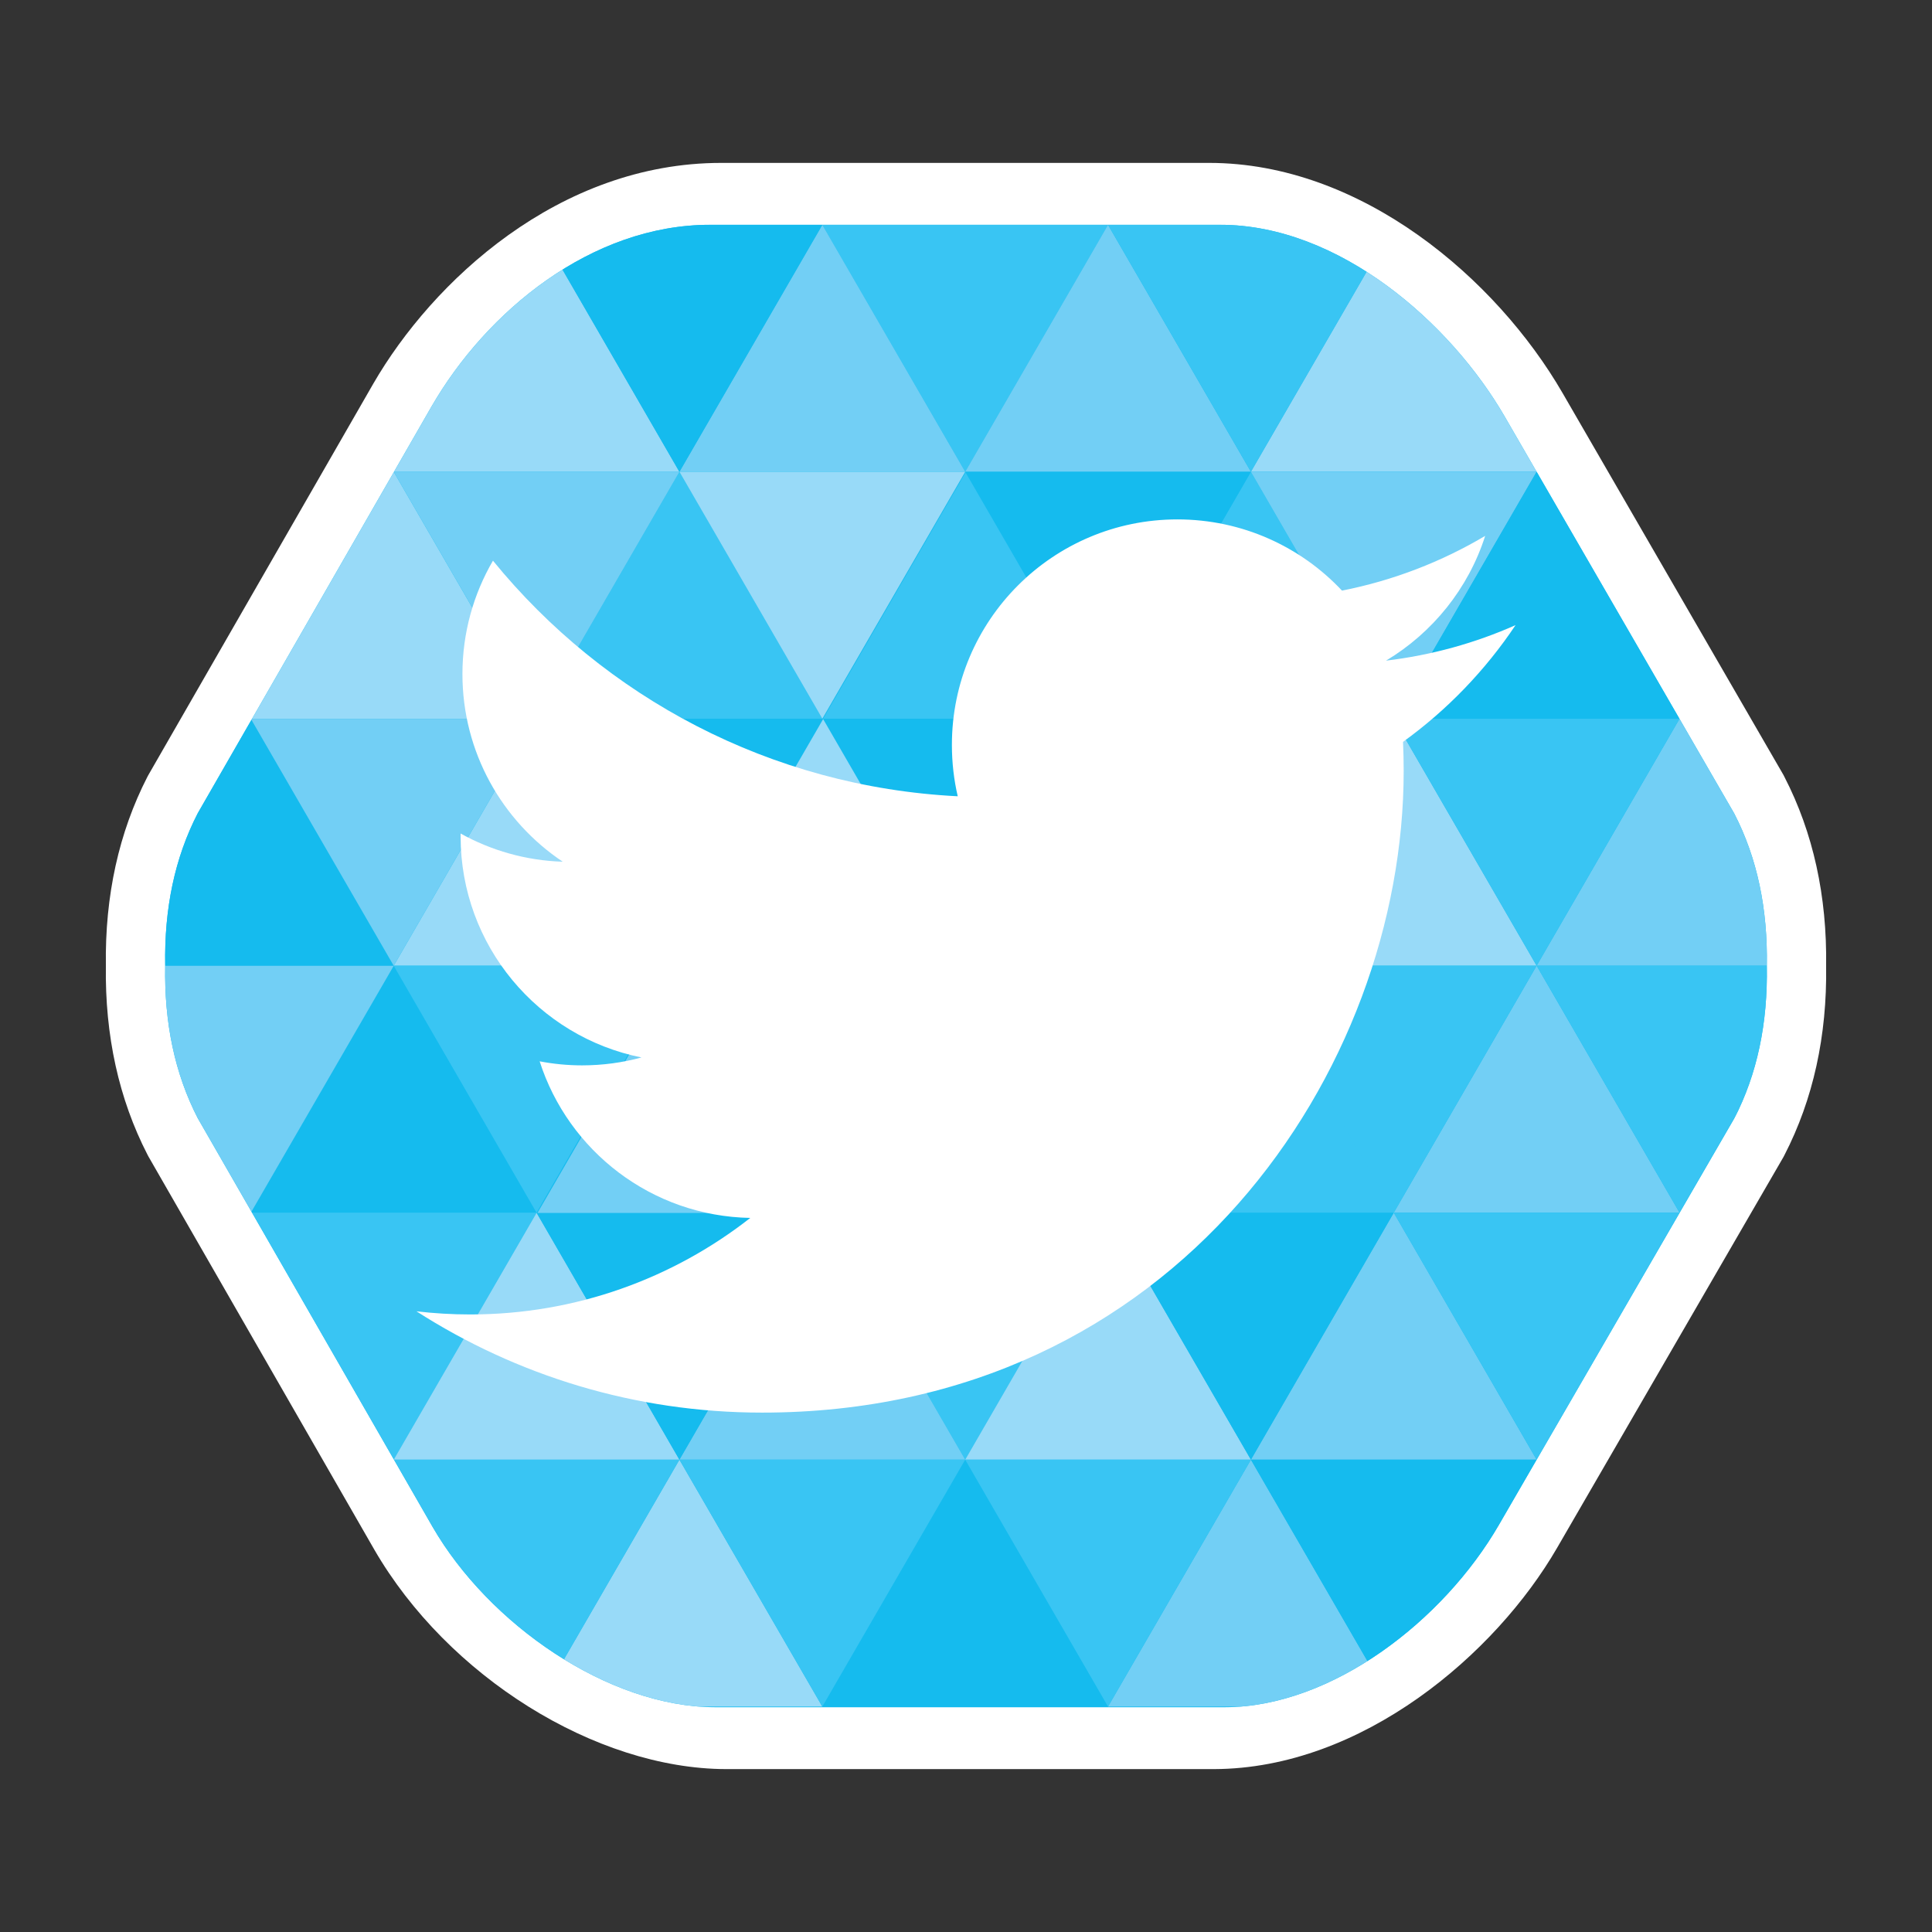 <?xml version="1.0" encoding="UTF-8" standalone="no"?><!DOCTYPE svg PUBLIC "-//W3C//DTD SVG 1.1//EN" "http://www.w3.org/Graphics/SVG/1.1/DTD/svg11.dtd"><svg width="100%" height="100%" viewBox="0 0 450 450" version="1.1" xmlns="http://www.w3.org/2000/svg" xmlns:xlink="http://www.w3.org/1999/xlink" xml:space="preserve" style="fill-rule:evenodd;clip-rule:evenodd;stroke-linejoin:round;stroke-miterlimit:1.414;"><rect x="0" y="0" width="450" height="450" fill="#333333" stroke="none"/><g id="Idea_1"><g id="Layer_1"><path d="M169.086,412.058c-30.401,-0.089 -64.819,-21.599 -81.903,-51.122l-52.602,-91.553l-0.241,-0.458c-6.647,-12.917 -9.92,-27.725 -9.679,-43.999c-0.241,-16.27 3.032,-31.07 9.679,-44.009l0.241,-0.441l52.37,-91.115c13.735,-23.754 43.185,-51.418 81.04,-51.418l113.645,0c35.446,0 66.902,26.947 82.348,53.657l51.431,88.929l0.24,0.473c6.662,12.925 9.92,27.73 9.684,43.999c0.236,16.275 -3.022,31.075 -9.684,44l-0.25,0.485l-52.713,91.017c-14.314,24.746 -45.433,51.448 -79.904,51.555l-0.031,0l-113.671,0Z" style="fill:#fff;fill-rule:nonzero;"/><g><clipPath id="_clip1"><path d="M100.548,94.62l-54.489,94.797c-5.347,10.375 -7.823,22.183 -7.582,35.5c-0.241,13.345 2.235,25.153 7.582,35.531l54.694,95.181c13.108,22.659 40.829,41.941 65.799,42.023l118.787,0c24.965,-0.082 50.905,-20.22 63.782,-42.482l54.823,-94.65c5.352,-10.379 7.818,-22.187 7.583,-35.518c0.235,-13.33 -2.231,-25.138 -7.583,-35.509l-53.475,-92.476c-12.613,-21.805 -38.558,-44.659 -66.266,-44.659l-118.795,0c-27.717,-0.001 -52.09,20.186 -64.86,42.262Z"/></clipPath><g clip-path="url(#_clip1)"><rect x="18.851" y="40.374" width="397" height="369" style="fill:#15bbee;"/></g><clipPath id="_clip2"><path d="M100.548,94.62l-54.489,94.797c-5.347,10.375 -7.823,22.183 -7.582,35.5c-0.241,13.345 2.235,25.153 7.582,35.531l54.694,95.181c13.108,22.659 40.829,41.941 65.799,42.023l118.787,0c24.965,-0.082 50.905,-20.22 63.782,-42.482l54.823,-94.65c5.352,-10.379 7.818,-22.187 7.583,-35.518c0.235,-13.33 -2.231,-25.138 -7.583,-35.509l-53.475,-92.476c-12.613,-21.805 -38.558,-44.659 -66.266,-44.659l-118.795,0c-27.717,-0.001 -52.09,20.186 -64.86,42.262Z"/></clipPath><g clip-path="url(#_clip2)"><path d="M25.15,224.943l66.556,0l-33.277,-57.517l-33.279,57.517Z" style="fill:#15bbee;fill-rule:nonzero;"/></g><clipPath id="_clip3"><path d="M100.548,94.62l-54.489,94.797c-5.347,10.375 -7.823,22.183 -7.582,35.5c-0.241,13.345 2.235,25.153 7.582,35.531l54.694,95.181c13.108,22.659 40.829,41.941 65.799,42.023l118.787,0c24.965,-0.082 50.905,-20.22 63.782,-42.482l54.823,-94.65c5.352,-10.379 7.818,-22.187 7.583,-35.518c0.235,-13.33 -2.231,-25.138 -7.583,-35.509l-53.475,-92.476c-12.613,-21.805 -38.558,-44.659 -66.266,-44.659l-118.795,0c-27.717,-0.001 -52.09,20.186 -64.86,42.262Z"/></clipPath><g clip-path="url(#_clip3)"><path d="M58.429,282.451l66.546,0l-33.269,-57.517l-33.277,57.517Z" style="fill:#15bbee;fill-rule:nonzero;"/></g><clipPath id="_clip4"><path d="M100.548,94.62l-54.489,94.797c-5.347,10.375 -7.823,22.183 -7.582,35.5c-0.241,13.345 2.235,25.153 7.582,35.531l54.694,95.181c13.108,22.659 40.829,41.941 65.799,42.023l118.787,0c24.965,-0.082 50.905,-20.22 63.782,-42.482l54.823,-94.65c5.352,-10.379 7.818,-22.187 7.583,-35.518c0.235,-13.33 -2.231,-25.138 -7.583,-35.509l-53.475,-92.476c-12.613,-21.805 -38.558,-44.659 -66.266,-44.659l-118.795,0c-27.717,-0.001 -52.09,20.186 -64.86,42.262Z"/></clipPath><g clip-path="url(#_clip4)"><path d="M191.531,397.494l66.55,0l-33.277,-57.512l-33.273,57.512Z" style="fill:#15bbee;fill-rule:nonzero;"/></g><clipPath id="_clip5"><path d="M100.548,94.62l-54.489,94.797c-5.347,10.375 -7.823,22.183 -7.582,35.5c-0.241,13.345 2.235,25.153 7.582,35.531l54.694,95.181c13.108,22.659 40.829,41.941 65.799,42.023l118.787,0c24.965,-0.082 50.905,-20.22 63.782,-42.482l54.823,-94.65c5.352,-10.379 7.818,-22.187 7.583,-35.518c0.235,-13.33 -2.231,-25.138 -7.583,-35.509l-53.475,-92.476c-12.613,-21.805 -38.558,-44.659 -66.266,-44.659l-118.795,0c-27.717,-0.001 -52.09,20.186 -64.86,42.262Z"/></clipPath><g clip-path="url(#_clip5)"><path d="M58.429,167.404l66.546,0l-33.269,-57.512l-33.277,57.512Z" style="fill:#98daf8;fill-rule:nonzero;"/></g><clipPath id="_clip6"><path d="M100.548,94.62l-54.489,94.797c-5.347,10.375 -7.823,22.183 -7.582,35.5c-0.241,13.345 2.235,25.153 7.582,35.531l54.694,95.181c13.108,22.659 40.829,41.941 65.799,42.023l118.787,0c24.965,-0.082 50.905,-20.22 63.782,-42.482l54.823,-94.65c5.352,-10.379 7.818,-22.187 7.583,-35.518c0.235,-13.33 -2.231,-25.138 -7.583,-35.509l-53.475,-92.476c-12.613,-21.805 -38.558,-44.659 -66.266,-44.659l-118.795,0c-27.717,-0.001 -52.09,20.186 -64.86,42.262Z"/></clipPath><g clip-path="url(#_clip6)"><path d="M91.706,224.934l66.546,0l-33.277,-57.517l-33.269,57.517Z" style="fill:#98daf8;fill-rule:nonzero;"/></g><clipPath id="_clip7"><path d="M100.548,94.62l-54.489,94.797c-5.347,10.375 -7.823,22.183 -7.582,35.5c-0.241,13.345 2.235,25.153 7.582,35.531l54.694,95.181c13.108,22.659 40.829,41.941 65.799,42.023l118.787,0c24.965,-0.082 50.905,-20.22 63.782,-42.482l54.823,-94.65c5.352,-10.379 7.818,-22.187 7.583,-35.518c0.235,-13.33 -2.231,-25.138 -7.583,-35.509l-53.475,-92.476c-12.613,-21.805 -38.558,-44.659 -66.266,-44.659l-118.795,0c-27.717,-0.001 -52.09,20.186 -64.86,42.262Z"/></clipPath><g clip-path="url(#_clip7)"><path d="M25.15,224.952l66.556,0l-33.277,57.508l-33.279,-57.508Z" style="fill:#72cff5;fill-rule:nonzero;"/></g><clipPath id="_clip8"><path d="M100.548,94.62l-54.489,94.797c-5.347,10.375 -7.823,22.183 -7.582,35.5c-0.241,13.345 2.235,25.153 7.582,35.531l54.694,95.181c13.108,22.659 40.829,41.941 65.799,42.023l118.787,0c24.965,-0.082 50.905,-20.22 63.782,-42.482l54.823,-94.65c5.352,-10.379 7.818,-22.187 7.583,-35.518c0.235,-13.33 -2.231,-25.138 -7.583,-35.509l-53.475,-92.476c-12.613,-21.805 -38.558,-44.659 -66.266,-44.659l-118.795,0c-27.717,-0.001 -52.09,20.186 -64.86,42.262Z"/></clipPath><g clip-path="url(#_clip8)"><path d="M91.706,224.943l66.546,0l-33.277,57.517l-33.269,-57.518Z" style="fill:#39c5f3;fill-rule:nonzero;"/></g><clipPath id="_clip9"><path d="M100.548,94.62l-54.489,94.797c-5.347,10.375 -7.823,22.183 -7.582,35.5c-0.241,13.345 2.235,25.153 7.582,35.531l54.694,95.181c13.108,22.659 40.829,41.941 65.799,42.023l118.787,0c24.965,-0.082 50.905,-20.22 63.782,-42.482l54.823,-94.65c5.352,-10.379 7.818,-22.187 7.583,-35.518c0.235,-13.33 -2.231,-25.138 -7.583,-35.509l-53.475,-92.476c-12.613,-21.805 -38.558,-44.659 -66.266,-44.659l-118.795,0c-27.717,-0.001 -52.09,20.186 -64.86,42.262Z"/></clipPath><g clip-path="url(#_clip9)"><path d="M191.535,52.365l66.546,0l-33.268,57.509l-33.278,-57.509Z" style="fill:#39c5f3;fill-rule:nonzero;"/></g><clipPath id="_clip10"><path d="M100.548,94.62l-54.489,94.797c-5.347,10.375 -7.823,22.183 -7.582,35.5c-0.241,13.345 2.235,25.153 7.582,35.531l54.694,95.181c13.108,22.659 40.829,41.941 65.799,42.023l118.787,0c24.965,-0.082 50.905,-20.22 63.782,-42.482l54.823,-94.65c5.352,-10.379 7.818,-22.187 7.583,-35.518c0.235,-13.33 -2.231,-25.138 -7.583,-35.509l-53.475,-92.476c-12.613,-21.805 -38.558,-44.659 -66.266,-44.659l-118.795,0c-27.717,-0.001 -52.09,20.186 -64.86,42.262Z"/></clipPath><g clip-path="url(#_clip10)"><path d="M124.984,167.413l66.551,0l-33.283,57.513l-33.268,-57.513Z" style="fill:#15bbee;fill-rule:nonzero;"/></g><clipPath id="_clip11"><path d="M100.548,94.62l-54.489,94.797c-5.347,10.375 -7.823,22.183 -7.582,35.5c-0.241,13.345 2.235,25.153 7.582,35.531l54.694,95.181c13.108,22.659 40.829,41.941 65.799,42.023l118.787,0c24.965,-0.082 50.905,-20.22 63.782,-42.482l54.823,-94.65c5.352,-10.379 7.818,-22.187 7.583,-35.518c0.235,-13.33 -2.231,-25.138 -7.583,-35.509l-53.475,-92.476c-12.613,-21.805 -38.558,-44.659 -66.266,-44.659l-118.795,0c-27.717,-0.001 -52.09,20.186 -64.86,42.262Z"/></clipPath><g clip-path="url(#_clip11)"><path d="M58.429,167.426l66.546,0l-33.269,57.517l-33.277,-57.517Z" style="fill:#72cff5;fill-rule:nonzero;"/></g><clipPath id="_clip12"><path d="M100.548,94.62l-54.489,94.797c-5.347,10.375 -7.823,22.183 -7.582,35.5c-0.241,13.345 2.235,25.153 7.582,35.531l54.694,95.181c13.108,22.659 40.829,41.941 65.799,42.023l118.787,0c24.965,-0.082 50.905,-20.22 63.782,-42.482l54.823,-94.65c5.352,-10.379 7.818,-22.187 7.583,-35.518c0.235,-13.33 -2.231,-25.138 -7.583,-35.509l-53.475,-92.476c-12.613,-21.805 -38.558,-44.659 -66.266,-44.659l-118.795,0c-27.717,-0.001 -52.09,20.186 -64.86,42.262Z"/></clipPath><g clip-path="url(#_clip12)"><path d="M58.429,282.46l66.546,0l-33.269,57.522l-33.277,-57.522Z" style="fill:#39c5f3;fill-rule:nonzero;"/></g><clipPath id="_clip13"><path d="M100.548,94.62l-54.489,94.797c-5.347,10.375 -7.823,22.183 -7.582,35.5c-0.241,13.345 2.235,25.153 7.582,35.531l54.694,95.181c13.108,22.659 40.829,41.941 65.799,42.023l118.787,0c24.965,-0.082 50.905,-20.22 63.782,-42.482l54.823,-94.65c5.352,-10.379 7.818,-22.187 7.583,-35.518c0.235,-13.33 -2.231,-25.138 -7.583,-35.509l-53.475,-92.476c-12.613,-21.805 -38.558,-44.659 -66.266,-44.659l-118.795,0c-27.717,-0.001 -52.09,20.186 -64.86,42.262Z"/></clipPath><g clip-path="url(#_clip13)"><path d="M191.535,282.46l66.546,0l-33.268,57.522l-33.278,-57.522Z" style="fill:#39c5f3;fill-rule:nonzero;"/></g><clipPath id="_clip14"><path d="M100.548,94.62l-54.489,94.797c-5.347,10.375 -7.823,22.183 -7.582,35.5c-0.241,13.345 2.235,25.153 7.582,35.531l54.694,95.181c13.108,22.659 40.829,41.941 65.799,42.023l118.787,0c24.965,-0.082 50.905,-20.22 63.782,-42.482l54.823,-94.65c5.352,-10.379 7.818,-22.187 7.583,-35.518c0.235,-13.33 -2.231,-25.138 -7.583,-35.509l-53.475,-92.476c-12.613,-21.805 -38.558,-44.659 -66.266,-44.659l-118.795,0c-27.717,-0.001 -52.09,20.186 -64.86,42.262Z"/></clipPath><g clip-path="url(#_clip14)"><path d="M91.706,109.892l66.546,0l-33.268,-57.527l-33.278,57.527Z" style="fill:#98daf8;fill-rule:nonzero;"/></g><clipPath id="_clip15"><path d="M100.548,94.62l-54.489,94.797c-5.347,10.375 -7.823,22.183 -7.582,35.5c-0.241,13.345 2.235,25.153 7.582,35.531l54.694,95.181c13.108,22.659 40.829,41.941 65.799,42.023l118.787,0c24.965,-0.082 50.905,-20.22 63.782,-42.482l54.823,-94.65c5.352,-10.379 7.818,-22.187 7.583,-35.518c0.235,-13.33 -2.231,-25.138 -7.583,-35.509l-53.475,-92.476c-12.613,-21.805 -38.558,-44.659 -66.266,-44.659l-118.795,0c-27.717,-0.001 -52.09,20.186 -64.86,42.262Z"/></clipPath><g clip-path="url(#_clip15)"><path d="M124.984,167.4l66.551,0l-33.283,-57.518l-33.268,57.518Z" style="fill:#39c5f3;fill-rule:nonzero;"/></g><clipPath id="_clip16"><path d="M100.548,94.62l-54.489,94.797c-5.347,10.375 -7.823,22.183 -7.582,35.5c-0.241,13.345 2.235,25.153 7.582,35.531l54.694,95.181c13.108,22.659 40.829,41.941 65.799,42.023l118.787,0c24.965,-0.082 50.905,-20.22 63.782,-42.482l54.823,-94.65c5.352,-10.379 7.818,-22.187 7.583,-35.518c0.235,-13.33 -2.231,-25.138 -7.583,-35.509l-53.475,-92.476c-12.613,-21.805 -38.558,-44.659 -66.266,-44.659l-118.795,0c-27.717,-0.001 -52.09,20.186 -64.86,42.262Z"/></clipPath><g clip-path="url(#_clip16)"><path d="M158.252,109.882l66.561,0l-33.278,-57.517l-33.283,57.517Z" style="fill:#72cff5;fill-rule:nonzero;"/></g><clipPath id="_clip17"><path d="M100.548,94.62l-54.489,94.797c-5.347,10.375 -7.823,22.183 -7.582,35.5c-0.241,13.345 2.235,25.153 7.582,35.531l54.694,95.181c13.108,22.659 40.829,41.941 65.799,42.023l118.787,0c24.965,-0.082 50.905,-20.22 63.782,-42.482l54.823,-94.65c5.352,-10.379 7.818,-22.187 7.583,-35.518c0.235,-13.33 -2.231,-25.138 -7.583,-35.509l-53.475,-92.476c-12.613,-21.805 -38.558,-44.659 -66.266,-44.659l-118.795,0c-27.717,-0.001 -52.09,20.186 -64.86,42.262Z"/></clipPath><g clip-path="url(#_clip17)"><path d="M91.706,109.892l66.546,0l-33.268,57.512l-33.278,-57.512Z" style="fill:#72cff5;fill-rule:nonzero;"/></g><clipPath id="_clip18"><path d="M100.548,94.62l-54.489,94.797c-5.347,10.375 -7.823,22.183 -7.582,35.5c-0.241,13.345 2.235,25.153 7.582,35.531l54.694,95.181c13.108,22.659 40.829,41.941 65.799,42.023l118.787,0c24.965,-0.082 50.905,-20.22 63.782,-42.482l54.823,-94.65c5.352,-10.379 7.818,-22.187 7.583,-35.518c0.235,-13.33 -2.231,-25.138 -7.583,-35.509l-53.475,-92.476c-12.613,-21.805 -38.558,-44.659 -66.266,-44.659l-118.795,0c-27.717,-0.001 -52.09,20.186 -64.86,42.262Z"/></clipPath><g clip-path="url(#_clip18)"><path d="M158.252,109.892l66.561,0l-33.278,57.512l-33.283,-57.512Z" style="fill:#98daf8;fill-rule:nonzero;"/></g><clipPath id="_clip19"><path d="M100.548,94.62l-54.489,94.797c-5.347,10.375 -7.823,22.183 -7.582,35.5c-0.241,13.345 2.235,25.153 7.582,35.531l54.694,95.181c13.108,22.659 40.829,41.941 65.799,42.023l118.787,0c24.965,-0.082 50.905,-20.22 63.782,-42.482l54.823,-94.65c5.352,-10.379 7.818,-22.187 7.583,-35.518c0.235,-13.33 -2.231,-25.138 -7.583,-35.509l-53.475,-92.476c-12.613,-21.805 -38.558,-44.659 -66.266,-44.659l-118.795,0c-27.717,-0.001 -52.09,20.186 -64.86,42.262Z"/></clipPath><g clip-path="url(#_clip19)"><path d="M124.984,52.365l66.551,0l-33.283,57.527l-33.268,-57.527Z" style="fill:#15bbee;fill-rule:nonzero;"/></g><clipPath id="_clip20"><path d="M100.548,94.62l-54.489,94.797c-5.347,10.375 -7.823,22.183 -7.582,35.5c-0.241,13.345 2.235,25.153 7.582,35.531l54.694,95.181c13.108,22.659 40.829,41.941 65.799,42.023l118.787,0c24.965,-0.082 50.905,-20.22 63.782,-42.482l54.823,-94.65c5.352,-10.379 7.818,-22.187 7.583,-35.518c0.235,-13.33 -2.231,-25.138 -7.583,-35.509l-53.475,-92.476c-12.613,-21.805 -38.558,-44.659 -66.266,-44.659l-118.795,0c-27.717,-0.001 -52.09,20.186 -64.86,42.262Z"/></clipPath><g clip-path="url(#_clip20)"><path d="M224.813,109.882l66.547,0l-33.279,-57.517l-33.268,57.517Z" style="fill:#72cff5;fill-rule:nonzero;"/></g><clipPath id="_clip21"><path d="M100.548,94.62l-54.489,94.797c-5.347,10.375 -7.823,22.183 -7.582,35.5c-0.241,13.345 2.235,25.153 7.582,35.531l54.694,95.181c13.108,22.659 40.829,41.941 65.799,42.023l118.787,0c24.965,-0.082 50.905,-20.22 63.782,-42.482l54.823,-94.65c5.352,-10.379 7.818,-22.187 7.583,-35.518c0.235,-13.33 -2.231,-25.138 -7.583,-35.509l-53.475,-92.476c-12.613,-21.805 -38.558,-44.659 -66.266,-44.659l-118.795,0c-27.717,-0.001 -52.09,20.186 -64.86,42.262Z"/></clipPath><g clip-path="url(#_clip21)"><path d="M258.081,167.4l66.556,0l-33.277,-57.526l-33.279,57.526Z" style="fill:#39c5f3;fill-rule:nonzero;"/></g><clipPath id="_clip22"><path d="M100.548,94.62l-54.489,94.797c-5.347,10.375 -7.823,22.183 -7.582,35.5c-0.241,13.345 2.235,25.153 7.582,35.531l54.694,95.181c13.108,22.659 40.829,41.941 65.799,42.023l118.787,0c24.965,-0.082 50.905,-20.22 63.782,-42.482l54.823,-94.65c5.352,-10.379 7.818,-22.187 7.583,-35.518c0.235,-13.33 -2.231,-25.138 -7.583,-35.509l-53.475,-92.476c-12.613,-21.805 -38.558,-44.659 -66.266,-44.659l-118.795,0c-27.717,-0.001 -52.09,20.186 -64.86,42.262Z"/></clipPath><g clip-path="url(#_clip22)"><path d="M191.726,167.4l66.556,0l-33.287,-57.526l-33.269,57.526Z" style="fill:#39c5f3;fill-rule:nonzero;"/></g><clipPath id="_clip23"><path d="M100.548,94.62l-54.489,94.797c-5.347,10.375 -7.823,22.183 -7.582,35.5c-0.241,13.345 2.235,25.153 7.582,35.531l54.694,95.181c13.108,22.659 40.829,41.941 65.799,42.023l118.787,0c24.965,-0.082 50.905,-20.22 63.782,-42.482l54.823,-94.65c5.352,-10.379 7.818,-22.187 7.583,-35.518c0.235,-13.33 -2.231,-25.138 -7.583,-35.509l-53.475,-92.476c-12.613,-21.805 -38.558,-44.659 -66.266,-44.659l-118.795,0c-27.717,-0.001 -52.09,20.186 -64.86,42.262Z"/></clipPath><g clip-path="url(#_clip23)"><path d="M291.36,109.874l66.546,0l-33.269,-57.517l-33.277,57.517Z" style="fill:#98daf8;fill-rule:nonzero;"/></g><clipPath id="_clip24"><path d="M100.548,94.62l-54.489,94.797c-5.347,10.375 -7.823,22.183 -7.582,35.5c-0.241,13.345 2.235,25.153 7.582,35.531l54.694,95.181c13.108,22.659 40.829,41.941 65.799,42.023l118.787,0c24.965,-0.082 50.905,-20.22 63.782,-42.482l54.823,-94.65c5.352,-10.379 7.818,-22.187 7.583,-35.518c0.235,-13.33 -2.231,-25.138 -7.583,-35.509l-53.475,-92.476c-12.613,-21.805 -38.558,-44.659 -66.266,-44.659l-118.795,0c-27.717,-0.001 -52.09,20.186 -64.86,42.262Z"/></clipPath><g clip-path="url(#_clip24)"><path d="M224.813,109.892l66.547,0l-33.279,57.512l-33.268,-57.512Z" style="fill:#15bbee;fill-rule:nonzero;"/></g><clipPath id="_clip25"><path d="M100.548,94.62l-54.489,94.797c-5.347,10.375 -7.823,22.183 -7.582,35.5c-0.241,13.345 2.235,25.153 7.582,35.531l54.694,95.181c13.108,22.659 40.829,41.941 65.799,42.023l118.787,0c24.965,-0.082 50.905,-20.22 63.782,-42.482l54.823,-94.65c5.352,-10.379 7.818,-22.187 7.583,-35.518c0.235,-13.33 -2.231,-25.138 -7.583,-35.509l-53.475,-92.476c-12.613,-21.805 -38.558,-44.659 -66.266,-44.659l-118.795,0c-27.717,-0.001 -52.09,20.186 -64.86,42.262Z"/></clipPath><g clip-path="url(#_clip25)"><path d="M191.726,167.493l66.556,0l-33.278,57.507l-33.278,-57.507Z" style="fill:#15bbee;fill-rule:nonzero;"/></g><clipPath id="_clip26"><path d="M100.548,94.62l-54.489,94.797c-5.347,10.375 -7.823,22.183 -7.582,35.5c-0.241,13.345 2.235,25.153 7.582,35.531l54.694,95.181c13.108,22.659 40.829,41.941 65.799,42.023l118.787,0c24.965,-0.082 50.905,-20.22 63.782,-42.482l54.823,-94.65c5.352,-10.379 7.818,-22.187 7.583,-35.518c0.235,-13.33 -2.231,-25.138 -7.583,-35.509l-53.475,-92.476c-12.613,-21.805 -38.558,-44.659 -66.266,-44.659l-118.795,0c-27.717,-0.001 -52.09,20.186 -64.86,42.262Z"/></clipPath><g clip-path="url(#_clip26)"><path d="M291.36,109.882l66.546,0l-33.269,57.518l-33.277,-57.518Z" style="fill:#72cff5;fill-rule:nonzero;"/></g><clipPath id="_clip27"><path d="M100.548,94.62l-54.489,94.797c-5.347,10.375 -7.823,22.183 -7.582,35.5c-0.241,13.345 2.235,25.153 7.582,35.531l54.694,95.181c13.108,22.659 40.829,41.941 65.799,42.023l118.787,0c24.965,-0.082 50.905,-20.22 63.782,-42.482l54.823,-94.65c5.352,-10.379 7.818,-22.187 7.583,-35.518c0.235,-13.33 -2.231,-25.138 -7.583,-35.509l-53.475,-92.476c-12.613,-21.805 -38.558,-44.659 -66.266,-44.659l-118.795,0c-27.717,-0.001 -52.09,20.186 -64.86,42.262Z"/></clipPath><g clip-path="url(#_clip27)"><path d="M258.081,52.365l66.556,0l-33.277,57.517l-33.279,-57.517Z" style="fill:#39c5f3;fill-rule:nonzero;"/></g><clipPath id="_clip28"><path d="M100.548,94.62l-54.489,94.797c-5.347,10.375 -7.823,22.183 -7.582,35.5c-0.241,13.345 2.235,25.153 7.582,35.531l54.694,95.181c13.108,22.659 40.829,41.941 65.799,42.023l118.787,0c24.965,-0.082 50.905,-20.22 63.782,-42.482l54.823,-94.65c5.352,-10.379 7.818,-22.187 7.583,-35.518c0.235,-13.33 -2.231,-25.138 -7.583,-35.509l-53.475,-92.476c-12.613,-21.805 -38.558,-44.659 -66.266,-44.659l-118.795,0c-27.717,-0.001 -52.09,20.186 -64.86,42.262Z"/></clipPath><g clip-path="url(#_clip28)"><path d="M258.081,167.426l66.556,0l-33.277,57.517l-33.279,-57.517Z" style="fill:#15bbee;fill-rule:nonzero;"/></g><clipPath id="_clip29"><path d="M100.548,94.62l-54.489,94.797c-5.347,10.375 -7.823,22.183 -7.582,35.5c-0.241,13.345 2.235,25.153 7.582,35.531l54.694,95.181c13.108,22.659 40.829,41.941 65.799,42.023l118.787,0c24.965,-0.082 50.905,-20.22 63.782,-42.482l54.823,-94.65c5.352,-10.379 7.818,-22.187 7.583,-35.518c0.235,-13.33 -2.231,-25.138 -7.583,-35.509l-53.475,-92.476c-12.613,-21.805 -38.558,-44.659 -66.266,-44.659l-118.795,0c-27.717,-0.001 -52.09,20.186 -64.86,42.262Z"/></clipPath><g clip-path="url(#_clip29)"><path d="M91.706,339.985l66.546,0l-33.268,-57.512l-33.278,57.512Z" style="fill:#98daf8;fill-rule:nonzero;"/></g><clipPath id="_clip30"><path d="M100.548,94.62l-54.489,94.797c-5.347,10.375 -7.823,22.183 -7.582,35.5c-0.241,13.345 2.235,25.153 7.582,35.531l54.694,95.181c13.108,22.659 40.829,41.941 65.799,42.023l118.787,0c24.965,-0.082 50.905,-20.22 63.782,-42.482l54.823,-94.65c5.352,-10.379 7.818,-22.187 7.583,-35.518c0.235,-13.33 -2.231,-25.138 -7.583,-35.509l-53.475,-92.476c-12.613,-21.805 -38.558,-44.659 -66.266,-44.659l-118.795,0c-27.717,-0.001 -52.09,20.186 -64.86,42.262Z"/></clipPath><g clip-path="url(#_clip30)"><path d="M124.984,397.494l66.551,0l-33.283,-57.512l-33.268,57.512Z" style="fill:#98daf8;fill-rule:nonzero;"/></g><clipPath id="_clip31"><path d="M100.548,94.62l-54.489,94.797c-5.347,10.375 -7.823,22.183 -7.582,35.5c-0.241,13.345 2.235,25.153 7.582,35.531l54.694,95.181c13.108,22.659 40.829,41.941 65.799,42.023l118.787,0c24.965,-0.082 50.905,-20.22 63.782,-42.482l54.823,-94.65c5.352,-10.379 7.818,-22.187 7.583,-35.518c0.235,-13.33 -2.231,-25.138 -7.583,-35.509l-53.475,-92.476c-12.613,-21.805 -38.558,-44.659 -66.266,-44.659l-118.795,0c-27.717,-0.001 -52.09,20.186 -64.86,42.262Z"/></clipPath><g clip-path="url(#_clip31)"><path d="M158.252,339.982l66.561,0l-33.278,-57.51l-33.283,57.51Z" style="fill:#72cff5;fill-rule:nonzero;"/></g><clipPath id="_clip32"><path d="M100.548,94.62l-54.489,94.797c-5.347,10.375 -7.823,22.183 -7.582,35.5c-0.241,13.345 2.235,25.153 7.582,35.531l54.694,95.181c13.108,22.659 40.829,41.941 65.799,42.023l118.787,0c24.965,-0.082 50.905,-20.22 63.782,-42.482l54.823,-94.65c5.352,-10.379 7.818,-22.187 7.583,-35.518c0.235,-13.33 -2.231,-25.138 -7.583,-35.509l-53.475,-92.476c-12.613,-21.805 -38.558,-44.659 -66.266,-44.659l-118.795,0c-27.717,-0.001 -52.09,20.186 -64.86,42.262Z"/></clipPath><g clip-path="url(#_clip32)"><path d="M191.726,282.518l66.556,0l-33.278,-57.507l-33.278,57.507Z" style="fill:#72cff5;fill-rule:nonzero;"/></g><clipPath id="_clip33"><path d="M100.548,94.62l-54.489,94.797c-5.347,10.375 -7.823,22.183 -7.582,35.5c-0.241,13.345 2.235,25.153 7.582,35.531l54.694,95.181c13.108,22.659 40.829,41.941 65.799,42.023l118.787,0c24.965,-0.082 50.905,-20.22 63.782,-42.482l54.823,-94.65c5.352,-10.379 7.818,-22.187 7.583,-35.518c0.235,-13.33 -2.231,-25.138 -7.583,-35.509l-53.475,-92.476c-12.613,-21.805 -38.558,-44.659 -66.266,-44.659l-118.795,0c-27.717,-0.001 -52.09,20.186 -64.86,42.262Z"/></clipPath><g clip-path="url(#_clip33)"><path d="M258.282,282.518l66.551,0l-33.277,-57.507l-33.274,57.507Z" style="fill:#39c5f3;fill-rule:nonzero;"/></g><clipPath id="_clip34"><path d="M100.548,94.62l-54.489,94.797c-5.347,10.375 -7.823,22.183 -7.582,35.5c-0.241,13.345 2.235,25.153 7.582,35.531l54.694,95.181c13.108,22.659 40.829,41.941 65.799,42.023l118.787,0c24.965,-0.082 50.905,-20.22 63.782,-42.482l54.823,-94.65c5.352,-10.379 7.818,-22.187 7.583,-35.518c0.235,-13.33 -2.231,-25.138 -7.583,-35.509l-53.475,-92.476c-12.613,-21.805 -38.558,-44.659 -66.266,-44.659l-118.795,0c-27.717,-0.001 -52.09,20.186 -64.86,42.262Z"/></clipPath><g clip-path="url(#_clip34)"><path d="M91.706,339.994l66.546,0l-33.268,57.519l-33.278,-57.519Z" style="fill:#39c5f3;fill-rule:nonzero;"/></g><clipPath id="_clip35"><path d="M100.548,94.62l-54.489,94.797c-5.347,10.375 -7.823,22.183 -7.582,35.5c-0.241,13.345 2.235,25.153 7.582,35.531l54.694,95.181c13.108,22.659 40.829,41.941 65.799,42.023l118.787,0c24.965,-0.082 50.905,-20.22 63.782,-42.482l54.823,-94.65c5.352,-10.379 7.818,-22.187 7.583,-35.518c0.235,-13.33 -2.231,-25.138 -7.583,-35.509l-53.475,-92.476c-12.613,-21.805 -38.558,-44.659 -66.266,-44.659l-118.795,0c-27.717,-0.001 -52.09,20.186 -64.86,42.262Z"/></clipPath><g clip-path="url(#_clip35)"><path d="M158.252,339.985l66.561,0l-33.278,57.519l-33.283,-57.519Z" style="fill:#39c5f3;fill-rule:nonzero;"/></g><clipPath id="_clip36"><path d="M100.548,94.62l-54.489,94.797c-5.347,10.375 -7.823,22.183 -7.582,35.5c-0.241,13.345 2.235,25.153 7.582,35.531l54.694,95.181c13.108,22.659 40.829,41.941 65.799,42.023l118.787,0c24.965,-0.082 50.905,-20.22 63.782,-42.482l54.823,-94.65c5.352,-10.379 7.818,-22.187 7.583,-35.518c0.235,-13.33 -2.231,-25.138 -7.583,-35.509l-53.475,-92.476c-12.613,-21.805 -38.558,-44.659 -66.266,-44.659l-118.795,0c-27.717,-0.001 -52.09,20.186 -64.86,42.262Z"/></clipPath><g clip-path="url(#_clip36)"><path d="M124.984,282.473l66.551,0l-33.283,57.512l-33.268,-57.512Z" style="fill:#15bbee;fill-rule:nonzero;"/></g><clipPath id="_clip37"><path d="M100.548,94.62l-54.489,94.797c-5.347,10.375 -7.823,22.183 -7.582,35.5c-0.241,13.345 2.235,25.153 7.582,35.531l54.694,95.181c13.108,22.659 40.829,41.941 65.799,42.023l118.787,0c24.965,-0.082 50.905,-20.22 63.782,-42.482l54.823,-94.65c5.352,-10.379 7.818,-22.187 7.583,-35.518c0.235,-13.33 -2.231,-25.138 -7.583,-35.509l-53.475,-92.476c-12.613,-21.805 -38.558,-44.659 -66.266,-44.659l-118.795,0c-27.717,-0.001 -52.09,20.186 -64.86,42.262Z"/></clipPath><g clip-path="url(#_clip37)"><path d="M224.813,339.982l66.547,0l-33.279,-57.51l-33.268,57.51Z" style="fill:#98daf8;fill-rule:nonzero;"/></g><clipPath id="_clip38"><path d="M100.548,94.62l-54.489,94.797c-5.347,10.375 -7.823,22.183 -7.582,35.5c-0.241,13.345 2.235,25.153 7.582,35.531l54.694,95.181c13.108,22.659 40.829,41.941 65.799,42.023l118.787,0c24.965,-0.082 50.905,-20.22 63.782,-42.482l54.823,-94.65c5.352,-10.379 7.818,-22.187 7.583,-35.518c0.235,-13.33 -2.231,-25.138 -7.583,-35.509l-53.475,-92.476c-12.613,-21.805 -38.558,-44.659 -66.266,-44.659l-118.795,0c-27.717,-0.001 -52.09,20.186 -64.86,42.262Z"/></clipPath><g clip-path="url(#_clip38)"><path d="M258.081,397.494l66.556,0l-33.277,-57.512l-33.279,57.512Z" style="fill:#72cff5;fill-rule:nonzero;"/></g><clipPath id="_clip39"><path d="M100.548,94.62l-54.489,94.797c-5.347,10.375 -7.823,22.183 -7.582,35.5c-0.241,13.345 2.235,25.153 7.582,35.531l54.694,95.181c13.108,22.659 40.829,41.941 65.799,42.023l118.787,0c24.965,-0.082 50.905,-20.22 63.782,-42.482l54.823,-94.65c5.352,-10.379 7.818,-22.187 7.583,-35.518c0.235,-13.33 -2.231,-25.138 -7.583,-35.509l-53.475,-92.476c-12.613,-21.805 -38.558,-44.659 -66.266,-44.659l-118.795,0c-27.717,-0.001 -52.09,20.186 -64.86,42.262Z"/></clipPath><g clip-path="url(#_clip39)"><path d="M291.36,339.982l66.546,0l-33.269,-57.522l-33.277,57.522Z" style="fill:#72cff5;fill-rule:nonzero;"/></g><clipPath id="_clip40"><path d="M100.548,94.62l-54.489,94.797c-5.347,10.375 -7.823,22.183 -7.582,35.5c-0.241,13.345 2.235,25.153 7.582,35.531l54.694,95.181c13.108,22.659 40.829,41.941 65.799,42.023l118.787,0c24.965,-0.082 50.905,-20.22 63.782,-42.482l54.823,-94.65c5.352,-10.379 7.818,-22.187 7.583,-35.518c0.235,-13.33 -2.231,-25.138 -7.583,-35.509l-53.475,-92.476c-12.613,-21.805 -38.558,-44.659 -66.266,-44.659l-118.795,0c-27.717,-0.001 -52.09,20.186 -64.86,42.262Z"/></clipPath><g clip-path="url(#_clip40)"><path d="M125.193,282.518l66.547,0l-33.274,-57.507l-33.273,57.507Z" style="fill:#72cff5;fill-rule:nonzero;"/></g><clipPath id="_clip41"><path d="M100.548,94.62l-54.489,94.797c-5.347,10.375 -7.823,22.183 -7.582,35.5c-0.241,13.345 2.235,25.153 7.582,35.531l54.694,95.181c13.108,22.659 40.829,41.941 65.799,42.023l118.787,0c24.965,-0.082 50.905,-20.22 63.782,-42.482l54.823,-94.65c5.352,-10.379 7.818,-22.187 7.583,-35.518c0.235,-13.33 -2.231,-25.138 -7.583,-35.509l-53.475,-92.476c-12.613,-21.805 -38.558,-44.659 -66.266,-44.659l-118.795,0c-27.717,-0.001 -52.09,20.186 -64.86,42.262Z"/></clipPath><g clip-path="url(#_clip41)"><path d="M224.813,339.985l66.547,0l-33.279,57.519l-33.268,-57.519Z" style="fill:#39c5f3;fill-rule:nonzero;"/></g><clipPath id="_clip42"><path d="M100.548,94.62l-54.489,94.797c-5.347,10.375 -7.823,22.183 -7.582,35.5c-0.241,13.345 2.235,25.153 7.582,35.531l54.694,95.181c13.108,22.659 40.829,41.941 65.799,42.023l118.787,0c24.965,-0.082 50.905,-20.22 63.782,-42.482l54.823,-94.65c5.352,-10.379 7.818,-22.187 7.583,-35.518c0.235,-13.33 -2.231,-25.138 -7.583,-35.509l-53.475,-92.476c-12.613,-21.805 -38.558,-44.659 -66.266,-44.659l-118.795,0c-27.717,-0.001 -52.09,20.186 -64.86,42.262Z"/></clipPath><g clip-path="url(#_clip42)"><path d="M291.36,339.982l66.546,0l-33.269,57.512l-33.277,-57.512Z" style="fill:#15bbee;fill-rule:nonzero;"/></g><clipPath id="_clip43"><path d="M100.548,94.62l-54.489,94.797c-5.347,10.375 -7.823,22.183 -7.582,35.5c-0.241,13.345 2.235,25.153 7.582,35.531l54.694,95.181c13.108,22.659 40.829,41.941 65.799,42.023l118.787,0c24.965,-0.082 50.905,-20.22 63.782,-42.482l54.823,-94.65c5.352,-10.379 7.818,-22.187 7.583,-35.518c0.235,-13.33 -2.231,-25.138 -7.583,-35.509l-53.475,-92.476c-12.613,-21.805 -38.558,-44.659 -66.266,-44.659l-118.795,0c-27.717,-0.001 -52.09,20.186 -64.86,42.262Z"/></clipPath><g clip-path="url(#_clip43)"><path d="M258.081,282.473l66.556,0l-33.277,57.509l-33.279,-57.51Z" style="fill:#15bbee;fill-rule:nonzero;"/></g><clipPath id="_clip44"><path d="M100.548,94.62l-54.489,94.797c-5.347,10.375 -7.823,22.183 -7.582,35.5c-0.241,13.345 2.235,25.153 7.582,35.531l54.694,95.181c13.108,22.659 40.829,41.941 65.799,42.023l118.787,0c24.965,-0.082 50.905,-20.22 63.782,-42.482l54.823,-94.65c5.352,-10.379 7.818,-22.187 7.583,-35.518c0.235,-13.33 -2.231,-25.138 -7.583,-35.509l-53.475,-92.476c-12.613,-21.805 -38.558,-44.659 -66.266,-44.659l-118.795,0c-27.717,-0.001 -52.09,20.186 -64.86,42.262Z"/></clipPath><g clip-path="url(#_clip44)"><path d="M291.36,224.934l66.554,0l-33.277,-57.521l-33.277,57.521Z" style="fill:#98daf8;fill-rule:nonzero;"/></g><clipPath id="_clip45"><path d="M100.548,94.62l-54.489,94.797c-5.347,10.375 -7.823,22.183 -7.582,35.5c-0.241,13.345 2.235,25.153 7.582,35.531l54.694,95.181c13.108,22.659 40.829,41.941 65.799,42.023l118.787,0c24.965,-0.082 50.905,-20.22 63.782,-42.482l54.823,-94.65c5.352,-10.379 7.818,-22.187 7.583,-35.518c0.235,-13.33 -2.231,-25.138 -7.583,-35.509l-53.475,-92.476c-12.613,-21.805 -38.558,-44.659 -66.266,-44.659l-118.795,0c-27.717,-0.001 -52.09,20.186 -64.86,42.262Z"/></clipPath><g clip-path="url(#_clip45)"><path d="M158.449,225l66.555,0l-33.278,-57.511l-33.277,57.511Z" style="fill:#98daf8;fill-rule:nonzero;"/></g><clipPath id="_clip46"><path d="M100.548,94.62l-54.489,94.797c-5.347,10.375 -7.823,22.183 -7.582,35.5c-0.241,13.345 2.235,25.153 7.582,35.531l54.694,95.181c13.108,22.659 40.829,41.941 65.799,42.023l118.787,0c24.965,-0.082 50.905,-20.22 63.782,-42.482l54.823,-94.65c5.352,-10.379 7.818,-22.187 7.583,-35.518c0.235,-13.33 -2.231,-25.138 -7.583,-35.509l-53.475,-92.476c-12.613,-21.805 -38.558,-44.659 -66.266,-44.659l-118.795,0c-27.717,-0.001 -52.09,20.186 -64.86,42.262Z"/></clipPath><g clip-path="url(#_clip46)"><path d="M324.637,282.443l66.556,0l-33.279,-57.517l-33.277,57.517Z" style="fill:#72cff5;fill-rule:nonzero;"/></g><clipPath id="_clip47"><path d="M100.548,94.62l-54.489,94.797c-5.347,10.375 -7.823,22.183 -7.582,35.5c-0.241,13.345 2.235,25.153 7.582,35.531l54.694,95.181c13.108,22.659 40.829,41.941 65.799,42.023l118.787,0c24.965,-0.082 50.905,-20.22 63.782,-42.482l54.823,-94.65c5.352,-10.379 7.818,-22.187 7.583,-35.518c0.235,-13.33 -2.231,-25.138 -7.583,-35.509l-53.475,-92.476c-12.613,-21.805 -38.558,-44.659 -66.266,-44.659l-118.795,0c-27.717,-0.001 -52.09,20.186 -64.86,42.262Z"/></clipPath><g clip-path="url(#_clip47)"><path d="M324.637,167.404l66.556,0l-33.279,-57.512l-33.277,57.512Z" style="fill:#15bbee;fill-rule:nonzero;"/></g><clipPath id="_clip48"><path d="M100.548,94.62l-54.489,94.797c-5.347,10.375 -7.823,22.183 -7.582,35.5c-0.241,13.345 2.235,25.153 7.582,35.531l54.694,95.181c13.108,22.659 40.829,41.941 65.799,42.023l118.787,0c24.965,-0.082 50.905,-20.22 63.782,-42.482l54.823,-94.65c5.352,-10.379 7.818,-22.187 7.583,-35.518c0.235,-13.33 -2.231,-25.138 -7.583,-35.509l-53.475,-92.476c-12.613,-21.805 -38.558,-44.659 -66.266,-44.659l-118.795,0c-27.717,-0.001 -52.09,20.186 -64.86,42.262Z"/></clipPath><g clip-path="url(#_clip48)"><path d="M357.914,224.926l66.548,0l-33.269,-57.513l-33.279,57.513Z" style="fill:#72cff5;fill-rule:nonzero;"/></g><clipPath id="_clip49"><path d="M100.548,94.62l-54.489,94.797c-5.347,10.375 -7.823,22.183 -7.582,35.5c-0.241,13.345 2.235,25.153 7.582,35.531l54.694,95.181c13.108,22.659 40.829,41.941 65.799,42.023l118.787,0c24.965,-0.082 50.905,-20.22 63.782,-42.482l54.823,-94.65c5.352,-10.379 7.818,-22.187 7.583,-35.518c0.235,-13.33 -2.231,-25.138 -7.583,-35.509l-53.475,-92.476c-12.613,-21.805 -38.558,-44.659 -66.266,-44.659l-118.795,0c-27.717,-0.001 -52.09,20.186 -64.86,42.262Z"/></clipPath><g clip-path="url(#_clip49)"><path d="M225.004,225.011l66.547,0l-33.269,-57.518l-33.278,57.518Z" style="fill:#72cff5;fill-rule:nonzero;"/></g><clipPath id="_clip50"><path d="M100.548,94.62l-54.489,94.797c-5.347,10.375 -7.823,22.183 -7.582,35.5c-0.241,13.345 2.235,25.153 7.582,35.531l54.694,95.181c13.108,22.659 40.829,41.941 65.799,42.023l118.787,0c24.965,-0.082 50.905,-20.22 63.782,-42.482l54.823,-94.65c5.352,-10.379 7.818,-22.187 7.583,-35.518c0.235,-13.33 -2.231,-25.138 -7.583,-35.509l-53.475,-92.476c-12.613,-21.805 -38.558,-44.659 -66.266,-44.659l-118.795,0c-27.717,-0.001 -52.09,20.186 -64.86,42.262Z"/></clipPath><g clip-path="url(#_clip50)"><path d="M291.36,224.934l66.554,0l-33.277,57.517l-33.277,-57.517Z" style="fill:#39c5f3;fill-rule:nonzero;"/></g><clipPath id="_clip51"><path d="M100.548,94.62l-54.489,94.797c-5.347,10.375 -7.823,22.183 -7.582,35.5c-0.241,13.345 2.235,25.153 7.582,35.531l54.694,95.181c13.108,22.659 40.829,41.941 65.799,42.023l118.787,0c24.965,-0.082 50.905,-20.22 63.782,-42.482l54.823,-94.65c5.352,-10.379 7.818,-22.187 7.583,-35.518c0.235,-13.33 -2.231,-25.138 -7.583,-35.509l-53.475,-92.476c-12.613,-21.805 -38.558,-44.659 -66.266,-44.659l-118.795,0c-27.717,-0.001 -52.09,20.186 -64.86,42.262Z"/></clipPath><g clip-path="url(#_clip51)"><path d="M158.449,225.011l66.555,0l-33.278,57.507l-33.277,-57.507Z" style="fill:#39c5f3;fill-rule:nonzero;"/></g><clipPath id="_clip52"><path d="M100.548,94.62l-54.489,94.797c-5.347,10.375 -7.823,22.183 -7.582,35.5c-0.241,13.345 2.235,25.153 7.582,35.531l54.694,95.181c13.108,22.659 40.829,41.941 65.799,42.023l118.787,0c24.965,-0.082 50.905,-20.22 63.782,-42.482l54.823,-94.65c5.352,-10.379 7.818,-22.187 7.583,-35.518c0.235,-13.33 -2.231,-25.138 -7.583,-35.509l-53.475,-92.476c-12.613,-21.805 -38.558,-44.659 -66.266,-44.659l-118.795,0c-27.717,-0.001 -52.09,20.186 -64.86,42.262Z"/></clipPath><g clip-path="url(#_clip52)"><path d="M224.995,225.011l66.556,0l-33.278,57.507l-33.278,-57.507Z" style="fill:#15bbee;fill-rule:nonzero;"/></g><clipPath id="_clip53"><path d="M100.548,94.62l-54.489,94.797c-5.347,10.375 -7.823,22.183 -7.582,35.5c-0.241,13.345 2.235,25.153 7.582,35.531l54.694,95.181c13.108,22.659 40.829,41.941 65.799,42.023l118.787,0c24.965,-0.082 50.905,-20.22 63.782,-42.482l54.823,-94.65c5.352,-10.379 7.818,-22.187 7.583,-35.518c0.235,-13.33 -2.231,-25.138 -7.583,-35.509l-53.475,-92.476c-12.613,-21.805 -38.558,-44.659 -66.266,-44.659l-118.795,0c-27.717,-0.001 -52.09,20.186 -64.86,42.262Z"/></clipPath><g clip-path="url(#_clip53)"><path d="M357.914,224.934l66.548,0l-33.269,57.517l-33.279,-57.517Z" style="fill:#39c5f3;fill-rule:nonzero;"/></g><clipPath id="_clip54"><path d="M100.548,94.62l-54.489,94.797c-5.347,10.375 -7.823,22.183 -7.582,35.5c-0.241,13.345 2.235,25.153 7.582,35.531l54.694,95.181c13.108,22.659 40.829,41.941 65.799,42.023l118.787,0c24.965,-0.082 50.905,-20.22 63.782,-42.482l54.823,-94.65c5.352,-10.379 7.818,-22.187 7.583,-35.518c0.235,-13.33 -2.231,-25.138 -7.583,-35.509l-53.475,-92.476c-12.613,-21.805 -38.558,-44.659 -66.266,-44.659l-118.795,0c-27.717,-0.001 -52.09,20.186 -64.86,42.262Z"/></clipPath><g clip-path="url(#_clip54)"><path d="M324.637,167.413l66.556,0l-33.279,57.521l-33.277,-57.522Z" style="fill:#39c5f3;fill-rule:nonzero;"/></g><clipPath id="_clip55"><path d="M100.548,94.62l-54.489,94.797c-5.347,10.375 -7.823,22.183 -7.582,35.5c-0.241,13.345 2.235,25.153 7.582,35.531l54.694,95.181c13.108,22.659 40.829,41.941 65.799,42.023l118.787,0c24.965,-0.082 50.905,-20.22 63.782,-42.482l54.823,-94.65c5.352,-10.379 7.818,-22.187 7.583,-35.518c0.235,-13.33 -2.231,-25.138 -7.583,-35.509l-53.475,-92.476c-12.613,-21.805 -38.558,-44.659 -66.266,-44.659l-118.795,0c-27.717,-0.001 -52.09,20.186 -64.86,42.262Z"/></clipPath><g clip-path="url(#_clip55)"><path d="M324.637,282.473l66.556,0l-33.279,57.512l-33.277,-57.512Z" style="fill:#39c5f3;fill-rule:nonzero;"/></g></g></g><path d="M353,145.605c-9.419,4.178 -19.542,7.001 -30.166,8.27c10.845,-6.5 19.172,-16.793 23.093,-29.057c-10.147,6.018 -21.388,10.39 -33.351,12.746c-9.581,-10.208 -23.231,-16.587 -38.337,-16.587c-29.006,0 -52.523,23.516 -52.523,52.521c0,4.116 0.465,8.125 1.361,11.968c-43.651,-2.19 -82.351,-23.099 -108.256,-54.875c-4.52,7.757 -7.111,16.779 -7.111,26.405c0,18.221 9.274,34.297 23.366,43.715c-8.61,-0.273 -16.708,-2.635 -23.79,-6.569c-0.003,0.219 -0.003,0.439 -0.003,0.66c0,25.448 18.104,46.676 42.131,51.5c-4.408,1.2 -9.048,1.842 -13.838,1.842c-3.385,0 -6.675,-0.329 -9.881,-0.942c6.683,20.866 26.079,36.051 49.062,36.475c-17.975,14.086 -40.622,22.483 -65.228,22.483c-4.239,0 -8.42,-0.248 -12.529,-0.733c23.243,14.901 50.851,23.596 80.511,23.596c96.606,0 149.433,-80.031 149.433,-149.435c0,-2.277 -0.051,-4.543 -0.152,-6.795c10.261,-7.405 19.166,-16.655 26.208,-27.188" style="fill:#fff;fill-rule:nonzero;"/></g></svg>